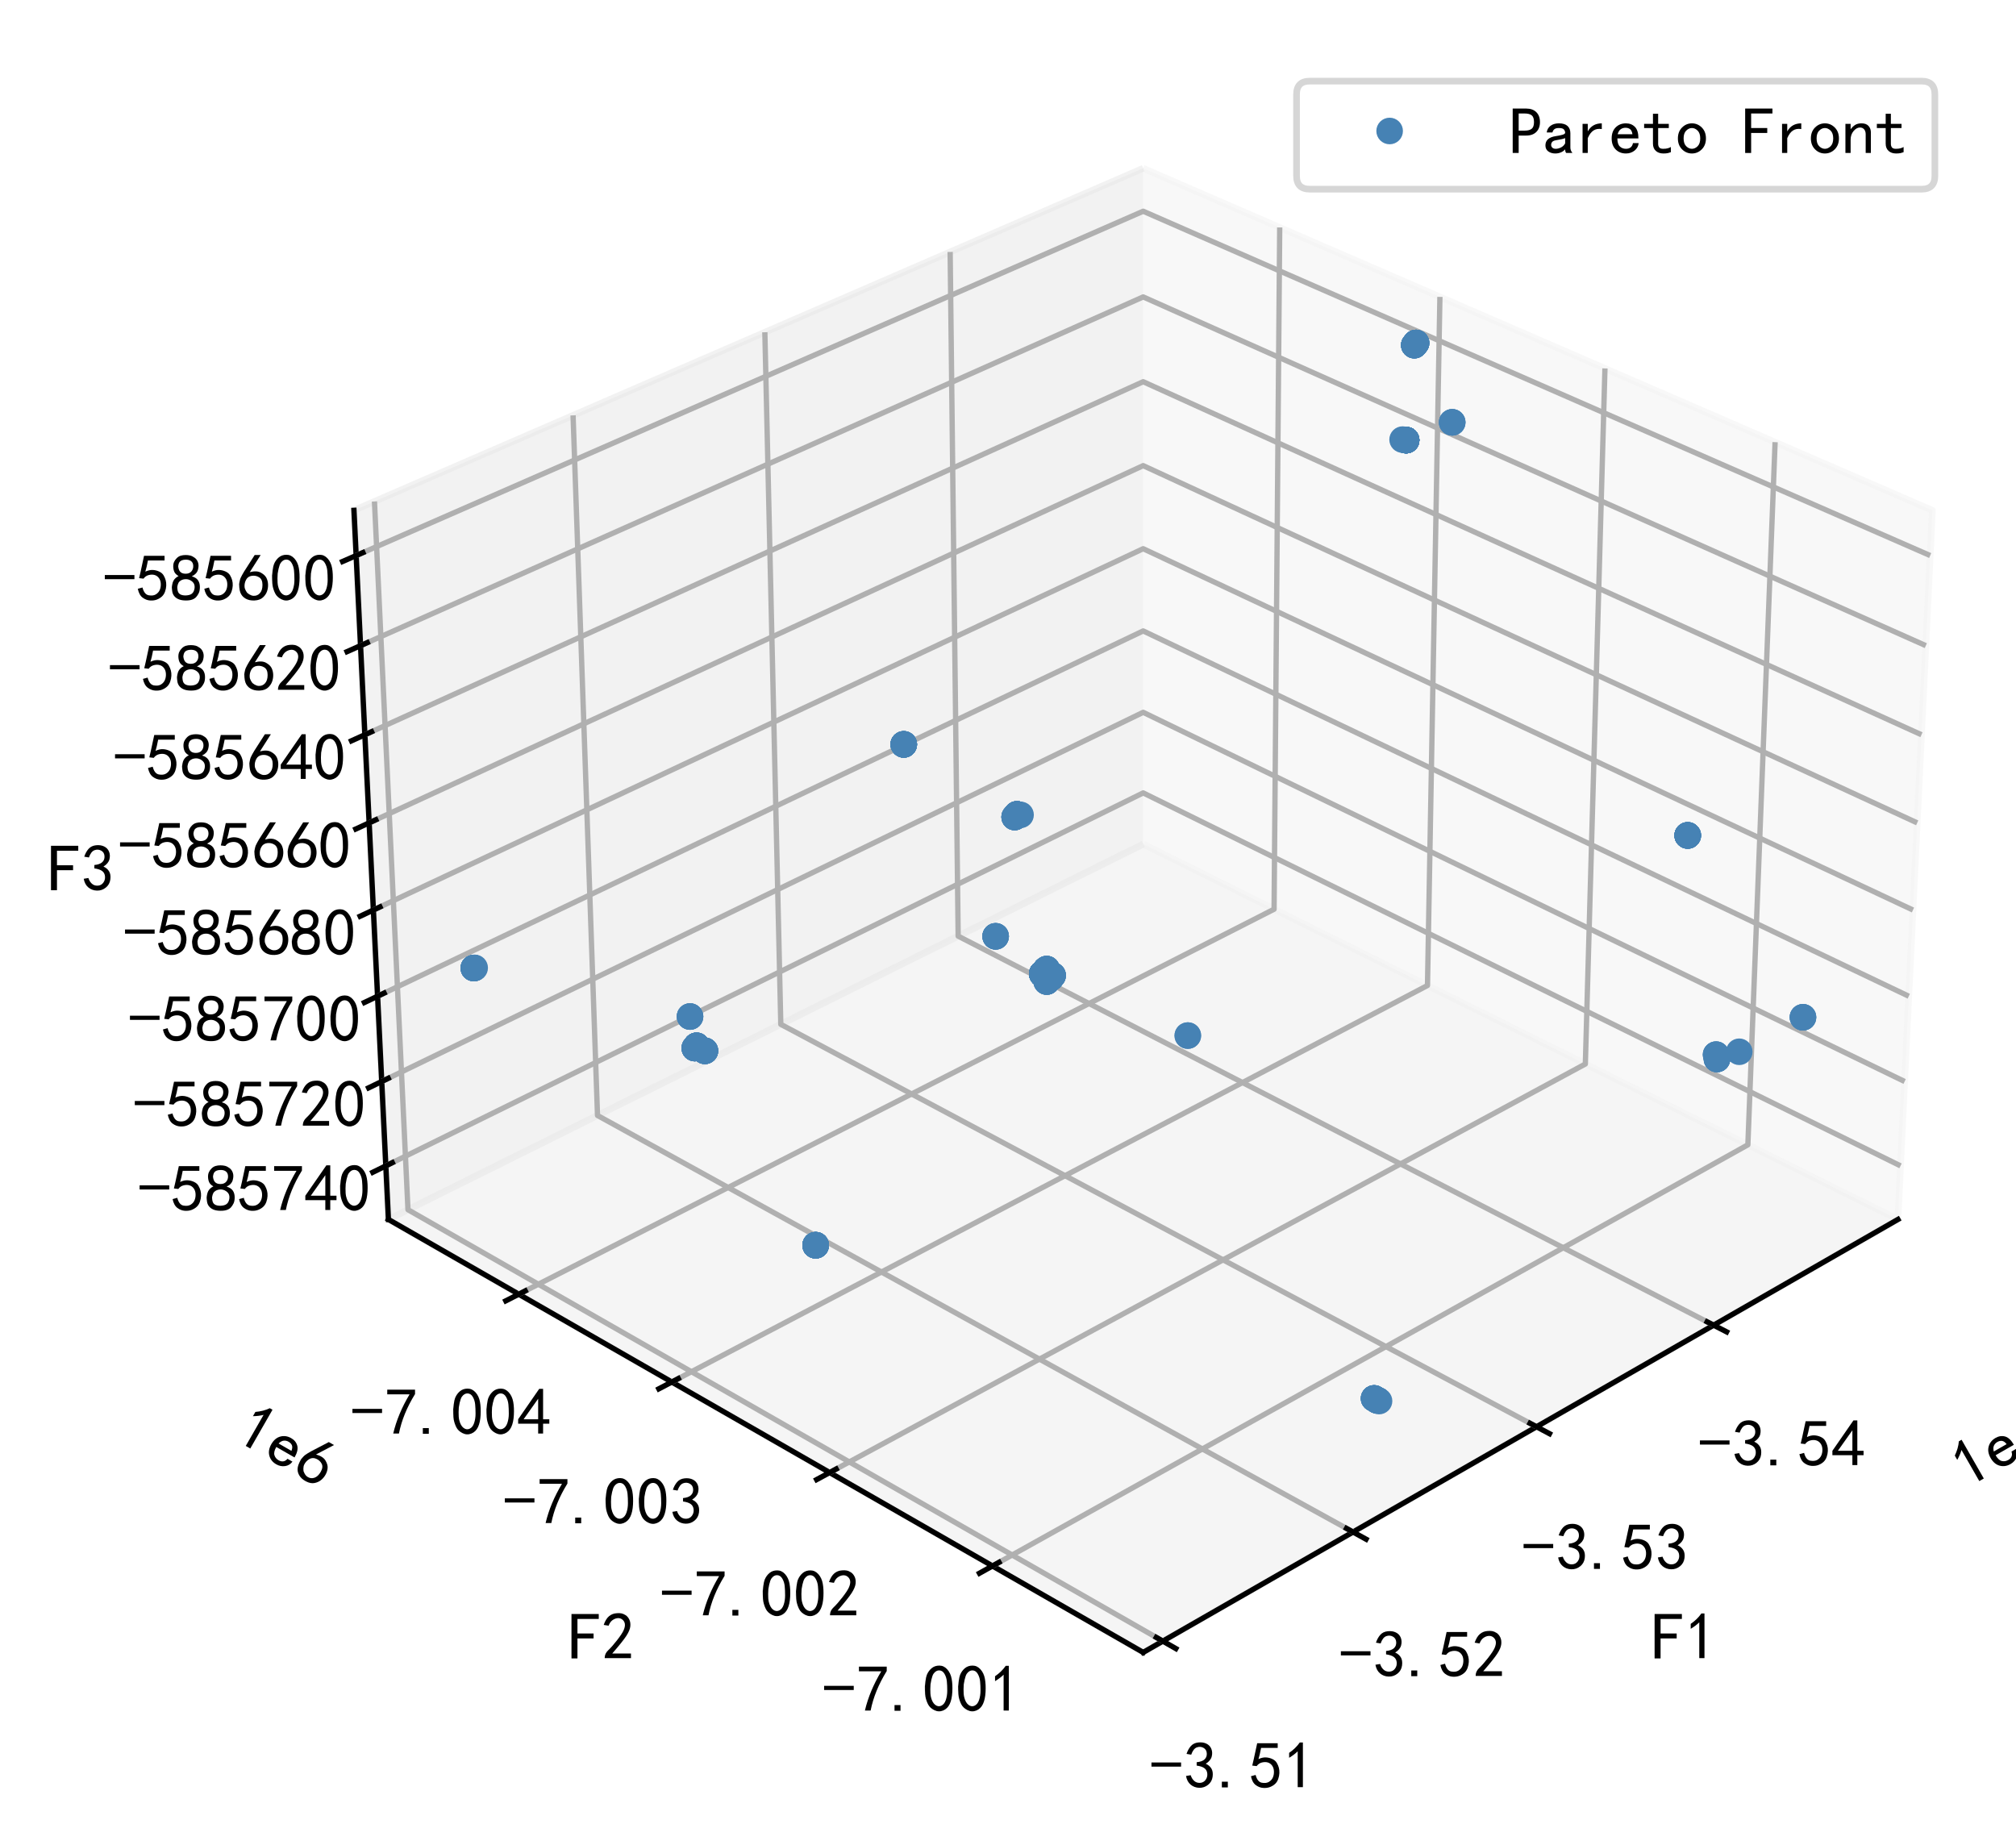 <?xml version="1.0" encoding="utf-8" standalone="no"?>
<!DOCTYPE svg PUBLIC "-//W3C//DTD SVG 1.1//EN"
  "http://www.w3.org/Graphics/SVG/1.1/DTD/svg11.dtd">
<!-- Created with matplotlib (https://matplotlib.org/) -->
<svg height="277.463pt" version="1.1" viewBox="0 0 303.19 277.463" width="303.19pt" xmlns="http://www.w3.org/2000/svg" xmlns:xlink="http://www.w3.org/1999/xlink">
 <defs>
  <style type="text/css">*{stroke-linecap:butt;stroke-linejoin:round;}</style>
 </defs>
 <g id="figure_1">
  <g id="patch_1">
   <path d="M 0 277.463 
L 303.19 277.463 
L 303.19 0 
L 0 0 
z
" style="fill:#ffffff;"/>
  </g>
  <g id="patch_2">
   <path d="M 40.966 262.224 
L 295.99 262.224 
L 295.99 7.2 
L 40.966 7.2 
z
" style="fill:#ffffff;"/>
  </g>
  <g id="pane3d_1">
   <g id="patch_3">
    <path d="M 171.924 126.951 
L 285.433 183.398 
L 290.616 76.753 
L 171.924 25.308 
" style="fill:#f2f2f2;opacity:0.5;stroke:#f2f2f2;stroke-linejoin:miter;"/>
   </g>
  </g>
  <g id="pane3d_2">
   <g id="patch_4">
    <path d="M 171.924 126.951 
L 58.416 183.398 
L 53.233 76.753 
L 171.924 25.308 
" style="fill:#e6e6e6;opacity:0.5;stroke:#e6e6e6;stroke-linejoin:miter;"/>
   </g>
  </g>
  <g id="pane3d_3">
   <g id="patch_5">
    <path d="M 171.924 126.951 
L 58.416 183.398 
L 171.924 248.513 
L 285.433 183.398 
" style="fill:#ececec;opacity:0.5;stroke:#ececec;stroke-linejoin:miter;"/>
   </g>
  </g>
  <g id="axis3d_1">
   <g id="line2d_1">
    <path d="M 285.433 183.398 
L 171.924 248.513 
" style="fill:none;stroke:#000000;stroke-linecap:square;stroke-width:0.8;"/>
   </g>
   <g id="text_1">
    <!-- F1 -->
    <g transform="translate(248.37 249.614)scale(0.1 -0.1)">
     <defs>
      <path d="M 45.703 61.328 
L 13.672 61.328 
L 13.672 39.453 
L 37.891 39.453 
L 37.891 32.031 
L 13.672 32.031 
L 13.672 1.953 
L 4.688 1.953 
L 4.688 68.75 
L 45.703 68.75 
z
" id="SimHei-70"/>
      <path d="M 21.875 56.25 
Q 16.797 51.172 8.984 46.484 
L 8.984 53.906 
Q 18.75 60.547 25 69.531 
L 29.688 69.531 
L 29.688 2.344 
L 21.875 2.344 
z
" id="SimHei-49"/>
     </defs>
     <use xlink:href="#SimHei-70"/>
     <use x="50" xlink:href="#SimHei-49"/>
    </g>
   </g>
   <g id="text_2">
    <!-- 1e6 -->
    <g transform="translate(295.89 224.039)rotate(-29.841)scale(0.1 -0.1)">
     <defs>
      <path d="M 44.531 16.797 
Q 43.75 9.766 38.281 5.469 
Q 32.812 1.172 25.391 1.172 
Q 16.016 1.172 9.953 7.219 
Q 3.906 13.281 3.906 23.828 
Q 3.906 34.375 9.953 40.422 
Q 16.016 46.484 25.391 46.484 
Q 33.594 46.484 38.859 41.203 
Q 44.141 35.938 44.141 23.828 
L 12.5 23.828 
Q 12.5 15.234 16.203 11.719 
Q 19.922 8.203 25.391 8.203 
Q 29.688 8.203 32.422 10.344 
Q 35.156 12.5 35.938 16.797 
z
M 35.156 30.078 
Q 34.375 35.547 31.641 37.688 
Q 28.906 39.844 24.609 39.844 
Q 20.703 39.844 17.578 37.688 
Q 14.453 35.547 12.891 30.078 
z
" id="SimHei-101"/>
      <path d="M 3.516 19.531 
Q 4.297 30.859 6.047 34.766 
Q 7.812 38.672 11.328 44.531 
L 27.344 69.531 
L 36.328 69.531 
L 19.922 43.75 
Q 30.469 46.484 36.719 42.969 
Q 42.969 39.453 45.109 34.953 
Q 47.266 30.469 47.453 25.188 
Q 47.656 19.922 45.891 14.844 
Q 44.141 9.766 39.641 5.656 
Q 35.156 1.562 27.141 1.172 
Q 19.141 0.781 13.469 4.094 
Q 7.812 7.422 5.656 13.469 
Q 3.516 19.531 4.297 30.859 
z
M 12.5 16.016 
Q 19.531 8.594 25.391 8.203 
Q 31.25 7.812 35.156 12.109 
Q 39.062 16.406 39.062 24.609 
Q 39.062 32.812 34.172 35.938 
Q 29.297 39.062 23.234 38.281 
Q 17.188 37.5 14.453 32.422 
Q 11.719 27.344 12.109 21.672 
Q 12.5 16.016 19.531 8.594 
z
" id="SimHei-54"/>
     </defs>
     <use xlink:href="#SimHei-49"/>
     <use x="50" xlink:href="#SimHei-101"/>
     <use x="100" xlink:href="#SimHei-54"/>
    </g>
   </g>
   <g id="Line3DCollection_1">
    <path d="M 257.714 199.299 
L 144.099 140.789 
L 142.895 37.891 
" style="fill:none;stroke:#b0b0b0;stroke-width:0.8;"/>
    <path d="M 231.079 214.578 
L 117.426 154.053 
L 115.027 49.969 
" style="fill:none;stroke:#b0b0b0;stroke-width:0.8;"/>
    <path d="M 203.485 230.408 
L 89.86 167.761 
L 86.185 62.471 
" style="fill:none;stroke:#b0b0b0;stroke-width:0.8;"/>
    <path d="M 174.878 246.818 
L 61.356 181.936 
L 56.316 75.417 
" style="fill:none;stroke:#b0b0b0;stroke-width:0.8;"/>
   </g>
   <g id="xtick_1">
    <g id="line2d_2">
     <path d="M 256.739 198.797 
L 259.666 200.304 
" style="fill:none;stroke:#000000;stroke-linecap:square;stroke-width:0.8;"/>
    </g>
    <g id="text_3">
     <!-- -3.54 -->
     <g transform="translate(255.46 220.577)scale(0.1 -0.1)">
      <defs>
       <path d="M 46.484 33.203 
L 1.953 33.203 
L 1.953 39.453 
L 46.484 39.453 
z
" id="SimHei-45"/>
       <path d="M 3.906 19.141 
L 10.938 20.312 
Q 12.5 15.234 16.016 11.906 
Q 19.531 8.594 24.797 8.781 
Q 30.078 8.984 33.203 13.078 
Q 36.328 17.188 35.938 22.453 
Q 35.547 27.734 31.828 30.656 
Q 28.125 33.594 19.922 34.766 
L 19.922 39.844 
Q 28.125 40.625 31.828 44.141 
Q 35.547 47.656 35.156 53.312 
Q 34.766 58.984 30.078 61.516 
Q 25.391 64.062 20.109 62.109 
Q 14.844 60.156 11.719 51.172 
L 4.688 52.344 
Q 7.031 59.375 11.125 64.062 
Q 15.234 68.75 22.266 69.531 
Q 29.297 70.312 34.562 67.766 
Q 39.844 65.234 41.984 59.953 
Q 44.141 54.688 42.578 48.438 
Q 41.016 42.188 33.594 37.5 
Q 39.062 35.156 41.984 30.469 
Q 44.922 25.781 43.938 18.156 
Q 42.969 10.547 37.109 5.859 
Q 31.25 1.172 23.828 1.359 
Q 16.406 1.562 10.938 6.047 
Q 5.469 10.547 3.906 19.141 
z
" id="SimHei-51"/>
       <path d="M 16.797 1.953 
L 7.812 1.953 
L 7.812 10.547 
L 16.797 10.547 
z
" id="SimHei-46"/>
       <path d="M 8.594 20.703 
Q 11.328 10.156 17.969 8.984 
Q 24.609 7.812 28.703 10.344 
Q 32.812 12.891 34.562 16.984 
Q 36.328 21.094 36.125 26.172 
Q 35.938 31.25 33.391 34.766 
Q 30.859 38.281 26.953 39.453 
Q 23.047 40.625 18.156 39.453 
Q 13.281 38.281 10.156 33.984 
L 3.516 34.766 
Q 4.297 37.109 10.938 68.359 
L 41.797 68.359 
L 41.797 61.328 
L 16.797 61.328 
Q 14.844 50.781 12.891 44.531 
Q 18.75 47.266 23.828 47.062 
Q 28.906 46.875 33.594 44.719 
Q 38.281 42.578 40.422 38.859 
Q 42.578 35.156 43.547 31.438 
Q 44.531 27.734 44.328 23.438 
Q 44.141 19.141 42.578 14.641 
Q 41.016 10.156 37.891 7.219 
Q 34.766 4.297 30.266 2.531 
Q 25.781 0.781 19.922 1.172 
Q 14.062 1.562 8.781 5.469 
Q 3.516 9.375 1.562 18.75 
z
" id="SimHei-53"/>
       <path d="M 31.25 17.188 
L 1.172 17.188 
L 1.172 23.828 
L 32.812 69.531 
L 38.672 69.531 
L 38.672 23.828 
L 48.047 23.828 
L 48.047 17.188 
L 38.672 17.188 
L 38.672 2.344 
L 31.25 2.344 
z
M 31.25 23.828 
L 31.25 54.688 
L 9.375 23.828 
z
" id="SimHei-52"/>
      </defs>
      <use xlink:href="#SimHei-45"/>
      <use x="50" xlink:href="#SimHei-51"/>
      <use x="100" xlink:href="#SimHei-46"/>
      <use x="150" xlink:href="#SimHei-53"/>
      <use x="200" xlink:href="#SimHei-52"/>
     </g>
    </g>
   </g>
   <g id="xtick_2">
    <g id="line2d_3">
     <path d="M 230.103 214.059 
L 233.034 215.62 
" style="fill:none;stroke:#000000;stroke-linecap:square;stroke-width:0.8;"/>
    </g>
    <g id="text_4">
     <!-- -3.53 -->
     <g transform="translate(228.94 236.15)scale(0.1 -0.1)">
      <use xlink:href="#SimHei-45"/>
      <use x="50" xlink:href="#SimHei-51"/>
      <use x="100" xlink:href="#SimHei-46"/>
      <use x="150" xlink:href="#SimHei-53"/>
      <use x="200" xlink:href="#SimHei-51"/>
     </g>
    </g>
   </g>
   <g id="xtick_3">
    <g id="line2d_4">
     <path d="M 202.508 229.869 
L 205.442 231.487 
" style="fill:none;stroke:#000000;stroke-linecap:square;stroke-width:0.8;"/>
    </g>
    <g id="text_5">
     <!-- -3.52 -->
     <g transform="translate(201.463 252.285)scale(0.1 -0.1)">
      <defs>
       <path d="M 4.688 3.906 
Q 5.078 9.766 10.156 14.453 
Q 15.234 19.141 23.047 29.094 
Q 30.859 39.062 33.203 44.531 
Q 35.547 50 34.953 53.906 
Q 34.375 57.812 31.25 60.344 
Q 28.125 62.891 24.016 62.5 
Q 19.922 62.109 16.203 59.375 
Q 12.5 56.641 10.547 51.172 
L 3.125 52.344 
Q 6.25 61.328 11.125 65.422 
Q 16.016 69.531 22.656 69.922 
Q 26.562 70.312 29.688 69.719 
Q 32.812 69.141 36.125 66.984 
Q 39.453 64.844 41.594 60.547 
Q 43.75 56.25 43.156 50.188 
Q 42.578 44.141 37.109 35.734 
Q 31.641 27.344 16.016 9.375 
L 44.141 9.375 
L 44.141 2.344 
L 4.688 2.344 
z
" id="SimHei-50"/>
      </defs>
      <use xlink:href="#SimHei-45"/>
      <use x="50" xlink:href="#SimHei-51"/>
      <use x="100" xlink:href="#SimHei-46"/>
      <use x="150" xlink:href="#SimHei-53"/>
      <use x="200" xlink:href="#SimHei-50"/>
     </g>
    </g>
   </g>
   <g id="xtick_4">
    <g id="line2d_5">
     <path d="M 173.901 246.26 
L 176.836 247.937 
" style="fill:none;stroke:#000000;stroke-linecap:square;stroke-width:0.8;"/>
    </g>
    <g id="text_6">
     <!-- -3.51 -->
     <g transform="translate(172.976 269.013)scale(0.1 -0.1)">
      <use xlink:href="#SimHei-45"/>
      <use x="50" xlink:href="#SimHei-51"/>
      <use x="100" xlink:href="#SimHei-46"/>
      <use x="150" xlink:href="#SimHei-53"/>
      <use x="200" xlink:href="#SimHei-49"/>
     </g>
    </g>
   </g>
  </g>
  <g id="axis3d_2">
   <g id="line2d_6">
    <path d="M 58.416 183.398 
L 171.924 248.513 
" style="fill:none;stroke:#000000;stroke-linecap:square;stroke-width:0.8;"/>
   </g>
   <g id="text_7">
    <!-- F2 -->
    <g transform="translate(85.478 249.614)scale(0.1 -0.1)">
     <use xlink:href="#SimHei-70"/>
     <use x="50" xlink:href="#SimHei-50"/>
    </g>
   </g>
   <g id="text_8">
    <!-- 1e6 -->
    <g transform="translate(34.947 216.575)rotate(-330.159)scale(0.1 -0.1)">
     <use xlink:href="#SimHei-49"/>
     <use x="50" xlink:href="#SimHei-101"/>
     <use x="100" xlink:href="#SimHei-54"/>
    </g>
   </g>
   <g id="Line3DCollection_2">
    <path d="M 192.458 34.208 
L 191.611 136.741 
L 78.019 194.643 
" style="fill:none;stroke:#b0b0b0;stroke-width:0.8;"/>
    <path d="M 216.55 44.651 
L 214.682 148.214 
L 101.038 207.848 
" style="fill:none;stroke:#b0b0b0;stroke-width:0.8;"/>
    <path d="M 241.372 55.41 
L 238.423 160.021 
L 124.775 221.465 
" style="fill:none;stroke:#b0b0b0;stroke-width:0.8;"/>
    <path d="M 266.96 66.5 
L 262.865 172.175 
L 149.264 235.514 
" style="fill:none;stroke:#b0b0b0;stroke-width:0.8;"/>
   </g>
   <g id="xtick_5">
    <g id="line2d_7">
     <path d="M 78.993 194.147 
L 76.068 195.638 
" style="fill:none;stroke:#000000;stroke-linecap:square;stroke-width:0.8;"/>
    </g>
    <g id="text_9">
     <!-- -7.004 -->
     <g transform="translate(52.809 215.833)scale(0.1 -0.1)">
      <defs>
       <path d="M 13.281 2.344 
Q 20.312 32.031 37.891 61.328 
L 4.297 61.328 
L 4.297 68.359 
L 46.094 68.359 
L 46.094 61.719 
Q 27.734 32.031 21.875 2.344 
L 13.281 2.344 
z
" id="SimHei-55"/>
       <path d="M 3.125 29.297 
Q 3.906 50 6.438 56.047 
Q 8.984 62.109 13.672 66.016 
Q 18.359 69.922 25.188 69.922 
Q 32.031 69.922 37.109 64.25 
Q 42.188 58.594 43.75 50 
Q 45.312 41.406 44.719 30.266 
Q 44.141 19.141 40.812 12.109 
Q 37.5 5.078 30.859 2.344 
Q 24.219 -0.391 17.578 2.922 
Q 10.938 6.25 8.203 11.719 
Q 5.469 17.188 4.297 23.234 
Q 3.125 29.297 3.906 50 
z
M 12.891 52.734 
Q 10.547 31.25 12.5 22.844 
Q 14.453 14.453 18.938 10.938 
Q 23.438 7.422 28.125 9.562 
Q 32.812 11.719 34.953 18.156 
Q 37.109 24.609 37.109 32.219 
Q 37.109 39.844 36.516 46.094 
Q 35.938 52.344 33 57.422 
Q 30.078 62.5 25.188 62.688 
Q 20.312 62.891 16.594 57.812 
Q 12.891 52.734 10.547 31.25 
z
" id="SimHei-48"/>
      </defs>
      <use xlink:href="#SimHei-45"/>
      <use x="50" xlink:href="#SimHei-55"/>
      <use x="100" xlink:href="#SimHei-46"/>
      <use x="150" xlink:href="#SimHei-48"/>
      <use x="200" xlink:href="#SimHei-48"/>
      <use x="250" xlink:href="#SimHei-52"/>
     </g>
    </g>
   </g>
   <g id="xtick_6">
    <g id="line2d_8">
     <path d="M 102.013 207.336 
L 99.084 208.873 
" style="fill:none;stroke:#000000;stroke-linecap:square;stroke-width:0.8;"/>
    </g>
    <g id="text_10">
     <!-- -7.003 -->
     <g transform="translate(75.727 229.29)scale(0.1 -0.1)">
      <use xlink:href="#SimHei-45"/>
      <use x="50" xlink:href="#SimHei-55"/>
      <use x="100" xlink:href="#SimHei-46"/>
      <use x="150" xlink:href="#SimHei-48"/>
      <use x="200" xlink:href="#SimHei-48"/>
      <use x="250" xlink:href="#SimHei-51"/>
     </g>
    </g>
   </g>
   <g id="xtick_7">
    <g id="line2d_9">
     <path d="M 125.751 220.937 
L 122.818 222.523 
" style="fill:none;stroke:#000000;stroke-linecap:square;stroke-width:0.8;"/>
    </g>
    <g id="text_11">
     <!-- -7.002 -->
     <g transform="translate(99.362 243.169)scale(0.1 -0.1)">
      <use xlink:href="#SimHei-45"/>
      <use x="50" xlink:href="#SimHei-55"/>
      <use x="100" xlink:href="#SimHei-46"/>
      <use x="150" xlink:href="#SimHei-48"/>
      <use x="200" xlink:href="#SimHei-48"/>
      <use x="250" xlink:href="#SimHei-50"/>
     </g>
    </g>
   </g>
   <g id="xtick_8">
    <g id="line2d_10">
     <path d="M 150.241 234.969 
L 147.306 236.605 
" style="fill:none;stroke:#000000;stroke-linecap:square;stroke-width:0.8;"/>
    </g>
    <g id="text_12">
     <!-- -7.001 -->
     <g transform="translate(123.748 257.489)scale(0.1 -0.1)">
      <use xlink:href="#SimHei-45"/>
      <use x="50" xlink:href="#SimHei-55"/>
      <use x="100" xlink:href="#SimHei-46"/>
      <use x="150" xlink:href="#SimHei-48"/>
      <use x="200" xlink:href="#SimHei-48"/>
      <use x="250" xlink:href="#SimHei-49"/>
     </g>
    </g>
   </g>
  </g>
  <g id="axis3d_3">
   <g id="line2d_11">
    <path d="M 58.416 183.398 
L 53.233 76.753 
" style="fill:none;stroke:#000000;stroke-linecap:square;stroke-width:0.8;"/>
   </g>
   <g id="text_13">
    <!-- F3 -->
    <g transform="translate(7.2 134.078)scale(0.1 -0.1)">
     <use xlink:href="#SimHei-70"/>
     <use x="50" xlink:href="#SimHei-51"/>
    </g>
   </g>
   <g id="Line3DCollection_3">
    <path d="M 58.024 175.339 
L 171.924 119.249 
L 285.824 175.339 
" style="fill:none;stroke:#b0b0b0;stroke-width:0.8;"/>
    <path d="M 57.408 162.652 
L 171.924 107.13 
L 286.441 162.652 
" style="fill:none;stroke:#b0b0b0;stroke-width:0.8;"/>
    <path d="M 56.784 149.828 
L 171.924 94.889 
L 287.064 149.828 
" style="fill:none;stroke:#b0b0b0;stroke-width:0.8;"/>
    <path d="M 56.154 136.863 
L 171.924 82.523 
L 287.694 136.863 
" style="fill:none;stroke:#b0b0b0;stroke-width:0.8;"/>
    <path d="M 55.517 123.755 
L 171.924 70.029 
L 288.331 123.755 
" style="fill:none;stroke:#b0b0b0;stroke-width:0.8;"/>
    <path d="M 54.873 110.502 
L 171.924 57.408 
L 288.975 110.502 
" style="fill:none;stroke:#b0b0b0;stroke-width:0.8;"/>
    <path d="M 54.222 97.102 
L 171.924 44.655 
L 289.627 97.102 
" style="fill:none;stroke:#b0b0b0;stroke-width:0.8;"/>
    <path d="M 53.563 83.551 
L 171.924 31.769 
L 290.285 83.551 
" style="fill:none;stroke:#b0b0b0;stroke-width:0.8;"/>
   </g>
   <g id="xtick_9">
    <g id="line2d_12">
     <path d="M 59 174.858 
L 56.069 176.302 
" style="fill:none;stroke:#000000;stroke-linecap:square;stroke-width:0.8;"/>
    </g>
    <g id="text_14">
     <!-- -585740 -->
     <g transform="translate(20.801 182.214)scale(0.1 -0.1)">
      <defs>
       <path d="M 2.734 16.797 
Q 2.734 26.172 5.078 30.656 
Q 7.422 35.156 12.891 37.891 
Q 8.203 40.625 6.641 43.938 
Q 5.078 47.266 4.875 51.562 
Q 4.688 55.859 6.047 58.984 
Q 7.422 62.109 10.156 64.844 
Q 12.891 67.578 16.203 68.547 
Q 19.531 69.531 23.438 69.531 
Q 27.344 69.531 30.469 68.75 
Q 33.594 67.969 37.109 65.422 
Q 40.625 62.891 42.188 58.203 
Q 43.75 53.516 41.984 47.266 
Q 40.234 41.016 32.812 37.5 
Q 39.453 35.547 42.188 31.438 
Q 44.922 27.344 44.922 21.484 
Q 44.922 15.625 43.156 12.109 
Q 41.406 8.594 39.25 6.25 
Q 37.109 3.906 33.391 2.531 
Q 29.688 1.172 24.016 1.172 
Q 18.359 1.172 14.25 2.531 
Q 10.156 3.906 7.422 6.641 
Q 4.688 9.375 3.703 13.078 
Q 2.734 16.797 2.734 26.172 
z
M 10.938 26.562 
Q 10.547 17.188 12.297 13.672 
Q 14.062 10.156 18.75 9.172 
Q 23.438 8.203 28.516 9.375 
Q 33.594 10.547 35.547 14.844 
Q 37.5 19.141 36.906 23.438 
Q 36.328 27.734 32.031 30.656 
Q 27.734 33.594 22.656 33.203 
Q 17.578 32.812 14.25 29.688 
Q 10.938 26.562 10.547 17.188 
z
M 12.109 56.25 
Q 12.109 48.438 14.844 44.922 
Q 17.578 41.406 23.438 41.406 
Q 29.297 41.406 32.219 44.922 
Q 35.156 48.438 34.953 53.312 
Q 34.766 58.203 31.438 60.547 
Q 28.125 62.891 22.453 62.5 
Q 16.797 62.109 14.453 59.172 
Q 12.109 56.25 12.109 48.438 
z
" id="SimHei-56"/>
      </defs>
      <use xlink:href="#SimHei-45"/>
      <use x="50" xlink:href="#SimHei-53"/>
      <use x="100" xlink:href="#SimHei-56"/>
      <use x="150" xlink:href="#SimHei-53"/>
      <use x="200" xlink:href="#SimHei-55"/>
      <use x="250" xlink:href="#SimHei-52"/>
      <use x="300" xlink:href="#SimHei-48"/>
     </g>
    </g>
   </g>
   <g id="xtick_10">
    <g id="line2d_13">
     <path d="M 58.389 162.176 
L 55.441 163.606 
" style="fill:none;stroke:#000000;stroke-linecap:square;stroke-width:0.8;"/>
    </g>
    <g id="text_15">
     <!-- -585720 -->
     <g transform="translate(20.078 169.527)scale(0.1 -0.1)">
      <use xlink:href="#SimHei-45"/>
      <use x="50" xlink:href="#SimHei-53"/>
      <use x="100" xlink:href="#SimHei-56"/>
      <use x="150" xlink:href="#SimHei-53"/>
      <use x="200" xlink:href="#SimHei-55"/>
      <use x="250" xlink:href="#SimHei-50"/>
      <use x="300" xlink:href="#SimHei-48"/>
     </g>
    </g>
   </g>
   <g id="xtick_11">
    <g id="line2d_14">
     <path d="M 57.772 149.357 
L 54.807 150.771 
" style="fill:none;stroke:#000000;stroke-linecap:square;stroke-width:0.8;"/>
    </g>
    <g id="text_16">
     <!-- -585700 -->
     <g transform="translate(19.347 156.703)scale(0.1 -0.1)">
      <use xlink:href="#SimHei-45"/>
      <use x="50" xlink:href="#SimHei-53"/>
      <use x="100" xlink:href="#SimHei-56"/>
      <use x="150" xlink:href="#SimHei-53"/>
      <use x="200" xlink:href="#SimHei-55"/>
      <use x="250" xlink:href="#SimHei-48"/>
      <use x="300" xlink:href="#SimHei-48"/>
     </g>
    </g>
   </g>
   <g id="xtick_12">
    <g id="line2d_15">
     <path d="M 57.147 136.396 
L 54.165 137.796 
" style="fill:none;stroke:#000000;stroke-linecap:square;stroke-width:0.8;"/>
    </g>
    <g id="text_17">
     <!-- -585680 -->
     <g transform="translate(18.608 143.738)scale(0.1 -0.1)">
      <use xlink:href="#SimHei-45"/>
      <use x="50" xlink:href="#SimHei-53"/>
      <use x="100" xlink:href="#SimHei-56"/>
      <use x="150" xlink:href="#SimHei-53"/>
      <use x="200" xlink:href="#SimHei-54"/>
      <use x="250" xlink:href="#SimHei-56"/>
      <use x="300" xlink:href="#SimHei-48"/>
     </g>
    </g>
   </g>
   <g id="xtick_13">
    <g id="line2d_16">
     <path d="M 56.516 123.294 
L 53.516 124.678 
" style="fill:none;stroke:#000000;stroke-linecap:square;stroke-width:0.8;"/>
    </g>
    <g id="text_18">
     <!-- -585660 -->
     <g transform="translate(17.86 130.63)scale(0.1 -0.1)">
      <use xlink:href="#SimHei-45"/>
      <use x="50" xlink:href="#SimHei-53"/>
      <use x="100" xlink:href="#SimHei-56"/>
      <use x="150" xlink:href="#SimHei-53"/>
      <use x="200" xlink:href="#SimHei-54"/>
      <use x="250" xlink:href="#SimHei-54"/>
      <use x="300" xlink:href="#SimHei-48"/>
     </g>
    </g>
   </g>
   <g id="xtick_14">
    <g id="line2d_17">
     <path d="M 55.878 110.046 
L 52.86 111.415 
" style="fill:none;stroke:#000000;stroke-linecap:square;stroke-width:0.8;"/>
    </g>
    <g id="text_19">
     <!-- -585640 -->
     <g transform="translate(17.105 117.377)scale(0.1 -0.1)">
      <use xlink:href="#SimHei-45"/>
      <use x="50" xlink:href="#SimHei-53"/>
      <use x="100" xlink:href="#SimHei-56"/>
      <use x="150" xlink:href="#SimHei-53"/>
      <use x="200" xlink:href="#SimHei-54"/>
      <use x="250" xlink:href="#SimHei-52"/>
      <use x="300" xlink:href="#SimHei-48"/>
     </g>
    </g>
   </g>
   <g id="xtick_15">
    <g id="line2d_18">
     <path d="M 55.233 96.651 
L 52.197 98.004 
" style="fill:none;stroke:#000000;stroke-linecap:square;stroke-width:0.8;"/>
    </g>
    <g id="text_20">
     <!-- -585620 -->
     <g transform="translate(16.341 103.977)scale(0.1 -0.1)">
      <use xlink:href="#SimHei-45"/>
      <use x="50" xlink:href="#SimHei-53"/>
      <use x="100" xlink:href="#SimHei-56"/>
      <use x="150" xlink:href="#SimHei-53"/>
      <use x="200" xlink:href="#SimHei-54"/>
      <use x="250" xlink:href="#SimHei-50"/>
      <use x="300" xlink:href="#SimHei-48"/>
     </g>
    </g>
   </g>
   <g id="xtick_16">
    <g id="line2d_19">
     <path d="M 54.58 83.107 
L 51.526 84.443 
" style="fill:none;stroke:#000000;stroke-linecap:square;stroke-width:0.8;"/>
    </g>
    <g id="text_21">
     <!-- -585600 -->
     <g transform="translate(15.568 90.426)scale(0.1 -0.1)">
      <use xlink:href="#SimHei-45"/>
      <use x="50" xlink:href="#SimHei-53"/>
      <use x="100" xlink:href="#SimHei-56"/>
      <use x="150" xlink:href="#SimHei-53"/>
      <use x="200" xlink:href="#SimHei-54"/>
      <use x="250" xlink:href="#SimHei-48"/>
      <use x="300" xlink:href="#SimHei-48"/>
     </g>
    </g>
   </g>
  </g>
  <g id="axes_1">
   <g id="line2d_20">
    <defs>
     <path d="M 0 1.5 
C 0.398 1.5 0.779 1.342 1.061 1.061 
C 1.342 0.779 1.5 0.398 1.5 0 
C 1.5 -0.398 1.342 -0.779 1.061 -1.061 
C 0.779 -1.342 0.398 -1.5 0 -1.5 
C -0.398 -1.5 -0.779 -1.342 -1.061 -1.061 
C -1.342 -0.779 -1.5 -0.398 -1.5 0 
C -1.5 0.398 -1.342 0.779 -1.061 1.061 
C -0.779 1.342 -0.398 1.5 0 1.5 
z
" id="m7436c5d62f" style="stroke:#4682b4;"/>
    </defs>
    <g clip-path="url(#pa9c1e862aa)">
     <use style="fill:#4682b4;stroke:#4682b4;" x="156.747" xlink:href="#m7436c5d62f" y="146.457"/>
     <use style="fill:#4682b4;stroke:#4682b4;" x="156.747" xlink:href="#m7436c5d62f" y="146.457"/>
     <use style="fill:#4682b4;stroke:#4682b4;" x="104.489" xlink:href="#m7436c5d62f" y="157.626"/>
     <use style="fill:#4682b4;stroke:#4682b4;" x="157.271" xlink:href="#m7436c5d62f" y="145.902"/>
     <use style="fill:#4682b4;stroke:#4682b4;" x="258.089" xlink:href="#m7436c5d62f" y="158.617"/>
     <use style="fill:#4682b4;stroke:#4682b4;" x="157.995" xlink:href="#m7436c5d62f" y="147.034"/>
     <use style="fill:#4682b4;stroke:#4682b4;" x="156.747" xlink:href="#m7436c5d62f" y="146.457"/>
     <use style="fill:#4682b4;stroke:#4682b4;" x="149.735" xlink:href="#m7436c5d62f" y="140.818"/>
     <use style="fill:#4682b4;stroke:#4682b4;" x="122.67" xlink:href="#m7436c5d62f" y="187.275"/>
     <use style="fill:#4682b4;stroke:#4682b4;" x="211.467" xlink:href="#m7436c5d62f" y="66.188"/>
     <use style="fill:#4682b4;stroke:#4682b4;" x="207.145" xlink:href="#m7436c5d62f" y="210.599"/>
     <use style="fill:#4682b4;stroke:#4682b4;" x="152.598" xlink:href="#m7436c5d62f" y="122.874"/>
     <use style="fill:#4682b4;stroke:#4682b4;" x="152.946" xlink:href="#m7436c5d62f" y="122.481"/>
     <use style="fill:#4682b4;stroke:#4682b4;" x="135.917" xlink:href="#m7436c5d62f" y="111.952"/>
     <use style="fill:#4682b4;stroke:#4682b4;" x="157.995" xlink:href="#m7436c5d62f" y="147.034"/>
     <use style="fill:#4682b4;stroke:#4682b4;" x="158.002" xlink:href="#m7436c5d62f" y="147.075"/>
     <use style="fill:#4682b4;stroke:#4682b4;" x="211.467" xlink:href="#m7436c5d62f" y="66.188"/>
     <use style="fill:#4682b4;stroke:#4682b4;" x="149.735" xlink:href="#m7436c5d62f" y="140.818"/>
     <use style="fill:#4682b4;stroke:#4682b4;" x="157.271" xlink:href="#m7436c5d62f" y="145.902"/>
     <use style="fill:#4682b4;stroke:#4682b4;" x="211.467" xlink:href="#m7436c5d62f" y="66.188"/>
     <use style="fill:#4682b4;stroke:#4682b4;" x="157.271" xlink:href="#m7436c5d62f" y="145.902"/>
     <use style="fill:#4682b4;stroke:#4682b4;" x="152.598" xlink:href="#m7436c5d62f" y="122.874"/>
     <use style="fill:#4682b4;stroke:#4682b4;" x="104.489" xlink:href="#m7436c5d62f" y="157.626"/>
     <use style="fill:#4682b4;stroke:#4682b4;" x="253.82" xlink:href="#m7436c5d62f" y="125.642"/>
     <use style="fill:#4682b4;stroke:#4682b4;" x="207.145" xlink:href="#m7436c5d62f" y="210.599"/>
     <use style="fill:#4682b4;stroke:#4682b4;" x="158.002" xlink:href="#m7436c5d62f" y="147.075"/>
     <use style="fill:#4682b4;stroke:#4682b4;" x="253.82" xlink:href="#m7436c5d62f" y="125.642"/>
     <use style="fill:#4682b4;stroke:#4682b4;" x="207.145" xlink:href="#m7436c5d62f" y="210.599"/>
     <use style="fill:#4682b4;stroke:#4682b4;" x="157.995" xlink:href="#m7436c5d62f" y="147.034"/>
     <use style="fill:#4682b4;stroke:#4682b4;" x="207.145" xlink:href="#m7436c5d62f" y="210.599"/>
     <use style="fill:#4682b4;stroke:#4682b4;" x="157.995" xlink:href="#m7436c5d62f" y="147.034"/>
     <use style="fill:#4682b4;stroke:#4682b4;" x="157.995" xlink:href="#m7436c5d62f" y="147.034"/>
     <use style="fill:#4682b4;stroke:#4682b4;" x="218.398" xlink:href="#m7436c5d62f" y="63.516"/>
     <use style="fill:#4682b4;stroke:#4682b4;" x="104.759" xlink:href="#m7436c5d62f" y="157.29"/>
     <use style="fill:#4682b4;stroke:#4682b4;" x="135.917" xlink:href="#m7436c5d62f" y="111.952"/>
     <use style="fill:#4682b4;stroke:#4682b4;" x="122.67" xlink:href="#m7436c5d62f" y="187.275"/>
     <use style="fill:#4682b4;stroke:#4682b4;" x="157.271" xlink:href="#m7436c5d62f" y="145.902"/>
     <use style="fill:#4682b4;stroke:#4682b4;" x="122.67" xlink:href="#m7436c5d62f" y="187.275"/>
     <use style="fill:#4682b4;stroke:#4682b4;" x="211.467" xlink:href="#m7436c5d62f" y="66.188"/>
     <use style="fill:#4682b4;stroke:#4682b4;" x="122.67" xlink:href="#m7436c5d62f" y="187.275"/>
     <use style="fill:#4682b4;stroke:#4682b4;" x="156.747" xlink:href="#m7436c5d62f" y="146.457"/>
     <use style="fill:#4682b4;stroke:#4682b4;" x="212.957" xlink:href="#m7436c5d62f" y="51.585"/>
     <use style="fill:#4682b4;stroke:#4682b4;" x="158.002" xlink:href="#m7436c5d62f" y="147.075"/>
     <use style="fill:#4682b4;stroke:#4682b4;" x="158.002" xlink:href="#m7436c5d62f" y="147.075"/>
     <use style="fill:#4682b4;stroke:#4682b4;" x="156.747" xlink:href="#m7436c5d62f" y="146.457"/>
     <use style="fill:#4682b4;stroke:#4682b4;" x="157.271" xlink:href="#m7436c5d62f" y="145.902"/>
     <use style="fill:#4682b4;stroke:#4682b4;" x="152.598" xlink:href="#m7436c5d62f" y="122.874"/>
     <use style="fill:#4682b4;stroke:#4682b4;" x="153.482" xlink:href="#m7436c5d62f" y="122.553"/>
     <use style="fill:#4682b4;stroke:#4682b4;" x="135.917" xlink:href="#m7436c5d62f" y="111.952"/>
     <use style="fill:#4682b4;stroke:#4682b4;" x="211.467" xlink:href="#m7436c5d62f" y="66.188"/>
     <use style="fill:#4682b4;stroke:#4682b4;" x="157.995" xlink:href="#m7436c5d62f" y="147.034"/>
     <use style="fill:#4682b4;stroke:#4682b4;" x="135.917" xlink:href="#m7436c5d62f" y="111.952"/>
     <use style="fill:#4682b4;stroke:#4682b4;" x="156.747" xlink:href="#m7436c5d62f" y="146.457"/>
     <use style="fill:#4682b4;stroke:#4682b4;" x="103.775" xlink:href="#m7436c5d62f" y="152.882"/>
     <use style="fill:#4682b4;stroke:#4682b4;" x="104.759" xlink:href="#m7436c5d62f" y="157.29"/>
     <use style="fill:#4682b4;stroke:#4682b4;" x="157.995" xlink:href="#m7436c5d62f" y="147.034"/>
     <use style="fill:#4682b4;stroke:#4682b4;" x="122.67" xlink:href="#m7436c5d62f" y="187.275"/>
     <use style="fill:#4682b4;stroke:#4682b4;" x="135.917" xlink:href="#m7436c5d62f" y="111.952"/>
     <use style="fill:#4682b4;stroke:#4682b4;" x="211.467" xlink:href="#m7436c5d62f" y="66.188"/>
     <use style="fill:#4682b4;stroke:#4682b4;" x="156.747" xlink:href="#m7436c5d62f" y="146.457"/>
     <use style="fill:#4682b4;stroke:#4682b4;" x="106.012" xlink:href="#m7436c5d62f" y="158.038"/>
     <use style="fill:#4682b4;stroke:#4682b4;" x="218.398" xlink:href="#m7436c5d62f" y="63.516"/>
     <use style="fill:#4682b4;stroke:#4682b4;" x="106.012" xlink:href="#m7436c5d62f" y="158.038"/>
     <use style="fill:#4682b4;stroke:#4682b4;" x="253.82" xlink:href="#m7436c5d62f" y="125.642"/>
     <use style="fill:#4682b4;stroke:#4682b4;" x="157.995" xlink:href="#m7436c5d62f" y="147.034"/>
     <use style="fill:#4682b4;stroke:#4682b4;" x="157.271" xlink:href="#m7436c5d62f" y="145.902"/>
     <use style="fill:#4682b4;stroke:#4682b4;" x="212.957" xlink:href="#m7436c5d62f" y="51.585"/>
     <use style="fill:#4682b4;stroke:#4682b4;" x="156.747" xlink:href="#m7436c5d62f" y="146.457"/>
     <use style="fill:#4682b4;stroke:#4682b4;" x="158.002" xlink:href="#m7436c5d62f" y="147.075"/>
     <use style="fill:#4682b4;stroke:#4682b4;" x="206.658" xlink:href="#m7436c5d62f" y="210.316"/>
     <use style="fill:#4682b4;stroke:#4682b4;" x="104.759" xlink:href="#m7436c5d62f" y="157.29"/>
     <use style="fill:#4682b4;stroke:#4682b4;" x="152.946" xlink:href="#m7436c5d62f" y="122.481"/>
     <use style="fill:#4682b4;stroke:#4682b4;" x="157.421" xlink:href="#m7436c5d62f" y="147.619"/>
     <use style="fill:#4682b4;stroke:#4682b4;" x="253.82" xlink:href="#m7436c5d62f" y="125.642"/>
     <use style="fill:#4682b4;stroke:#4682b4;" x="206.658" xlink:href="#m7436c5d62f" y="210.316"/>
     <use style="fill:#4682b4;stroke:#4682b4;" x="71.259" xlink:href="#m7436c5d62f" y="145.588"/>
     <use style="fill:#4682b4;stroke:#4682b4;" x="157.271" xlink:href="#m7436c5d62f" y="145.902"/>
     <use style="fill:#4682b4;stroke:#4682b4;" x="212.705" xlink:href="#m7436c5d62f" y="51.901"/>
     <use style="fill:#4682b4;stroke:#4682b4;" x="157.421" xlink:href="#m7436c5d62f" y="147.619"/>
     <use style="fill:#4682b4;stroke:#4682b4;" x="212.957" xlink:href="#m7436c5d62f" y="51.585"/>
     <use style="fill:#4682b4;stroke:#4682b4;" x="104.489" xlink:href="#m7436c5d62f" y="157.626"/>
     <use style="fill:#4682b4;stroke:#4682b4;" x="157.995" xlink:href="#m7436c5d62f" y="147.034"/>
     <use style="fill:#4682b4;stroke:#4682b4;" x="211.467" xlink:href="#m7436c5d62f" y="66.188"/>
     <use style="fill:#4682b4;stroke:#4682b4;" x="212.705" xlink:href="#m7436c5d62f" y="51.901"/>
     <use style="fill:#4682b4;stroke:#4682b4;" x="212.705" xlink:href="#m7436c5d62f" y="51.901"/>
     <use style="fill:#4682b4;stroke:#4682b4;" x="212.957" xlink:href="#m7436c5d62f" y="51.585"/>
     <use style="fill:#4682b4;stroke:#4682b4;" x="149.735" xlink:href="#m7436c5d62f" y="140.818"/>
     <use style="fill:#4682b4;stroke:#4682b4;" x="156.747" xlink:href="#m7436c5d62f" y="146.457"/>
     <use style="fill:#4682b4;stroke:#4682b4;" x="104.759" xlink:href="#m7436c5d62f" y="157.29"/>
     <use style="fill:#4682b4;stroke:#4682b4;" x="158.002" xlink:href="#m7436c5d62f" y="147.075"/>
     <use style="fill:#4682b4;stroke:#4682b4;" x="206.658" xlink:href="#m7436c5d62f" y="210.316"/>
     <use style="fill:#4682b4;stroke:#4682b4;" x="178.638" xlink:href="#m7436c5d62f" y="155.746"/>
     <use style="fill:#4682b4;stroke:#4682b4;" x="156.747" xlink:href="#m7436c5d62f" y="146.457"/>
     <use style="fill:#4682b4;stroke:#4682b4;" x="157.995" xlink:href="#m7436c5d62f" y="147.034"/>
     <use style="fill:#4682b4;stroke:#4682b4;" x="158.31" xlink:href="#m7436c5d62f" y="146.703"/>
     <use style="fill:#4682b4;stroke:#4682b4;" x="206.658" xlink:href="#m7436c5d62f" y="210.316"/>
     <use style="fill:#4682b4;stroke:#4682b4;" x="122.67" xlink:href="#m7436c5d62f" y="187.275"/>
     <use style="fill:#4682b4;stroke:#4682b4;" x="157.271" xlink:href="#m7436c5d62f" y="145.902"/>
     <use style="fill:#4682b4;stroke:#4682b4;" x="207.145" xlink:href="#m7436c5d62f" y="210.599"/>
     <use style="fill:#4682b4;stroke:#4682b4;" x="211.467" xlink:href="#m7436c5d62f" y="66.188"/>
     <use style="fill:#4682b4;stroke:#4682b4;" x="258.089" xlink:href="#m7436c5d62f" y="158.617"/>
     <use style="fill:#4682b4;stroke:#4682b4;" x="211.467" xlink:href="#m7436c5d62f" y="66.188"/>
     <use style="fill:#4682b4;stroke:#4682b4;" x="253.82" xlink:href="#m7436c5d62f" y="125.642"/>
     <use style="fill:#4682b4;stroke:#4682b4;" x="104.489" xlink:href="#m7436c5d62f" y="157.626"/>
     <use style="fill:#4682b4;stroke:#4682b4;" x="212.957" xlink:href="#m7436c5d62f" y="51.585"/>
     <use style="fill:#4682b4;stroke:#4682b4;" x="156.747" xlink:href="#m7436c5d62f" y="146.457"/>
     <use style="fill:#4682b4;stroke:#4682b4;" x="104.759" xlink:href="#m7436c5d62f" y="157.29"/>
     <use style="fill:#4682b4;stroke:#4682b4;" x="271.151" xlink:href="#m7436c5d62f" y="152.994"/>
     <use style="fill:#4682b4;stroke:#4682b4;" x="206.658" xlink:href="#m7436c5d62f" y="210.316"/>
     <use style="fill:#4682b4;stroke:#4682b4;" x="157.421" xlink:href="#m7436c5d62f" y="147.619"/>
     <use style="fill:#4682b4;stroke:#4682b4;" x="103.775" xlink:href="#m7436c5d62f" y="152.882"/>
     <use style="fill:#4682b4;stroke:#4682b4;" x="218.398" xlink:href="#m7436c5d62f" y="63.516"/>
     <use style="fill:#4682b4;stroke:#4682b4;" x="152.946" xlink:href="#m7436c5d62f" y="122.481"/>
     <use style="fill:#4682b4;stroke:#4682b4;" x="212.705" xlink:href="#m7436c5d62f" y="51.901"/>
     <use style="fill:#4682b4;stroke:#4682b4;" x="152.946" xlink:href="#m7436c5d62f" y="122.481"/>
     <use style="fill:#4682b4;stroke:#4682b4;" x="207.145" xlink:href="#m7436c5d62f" y="210.599"/>
     <use style="fill:#4682b4;stroke:#4682b4;" x="253.82" xlink:href="#m7436c5d62f" y="125.642"/>
     <use style="fill:#4682b4;stroke:#4682b4;" x="122.67" xlink:href="#m7436c5d62f" y="187.275"/>
     <use style="fill:#4682b4;stroke:#4682b4;" x="158.31" xlink:href="#m7436c5d62f" y="146.703"/>
     <use style="fill:#4682b4;stroke:#4682b4;" x="158.31" xlink:href="#m7436c5d62f" y="146.703"/>
     <use style="fill:#4682b4;stroke:#4682b4;" x="157.271" xlink:href="#m7436c5d62f" y="145.902"/>
     <use style="fill:#4682b4;stroke:#4682b4;" x="157.412" xlink:href="#m7436c5d62f" y="145.745"/>
     <use style="fill:#4682b4;stroke:#4682b4;" x="271.151" xlink:href="#m7436c5d62f" y="152.994"/>
     <use style="fill:#4682b4;stroke:#4682b4;" x="106.012" xlink:href="#m7436c5d62f" y="158.038"/>
     <use style="fill:#4682b4;stroke:#4682b4;" x="71.387" xlink:href="#m7436c5d62f" y="145.561"/>
     <use style="fill:#4682b4;stroke:#4682b4;" x="135.917" xlink:href="#m7436c5d62f" y="111.952"/>
     <use style="fill:#4682b4;stroke:#4682b4;" x="253.82" xlink:href="#m7436c5d62f" y="125.642"/>
     <use style="fill:#4682b4;stroke:#4682b4;" x="271.151" xlink:href="#m7436c5d62f" y="152.994"/>
     <use style="fill:#4682b4;stroke:#4682b4;" x="212.957" xlink:href="#m7436c5d62f" y="51.585"/>
     <use style="fill:#4682b4;stroke:#4682b4;" x="211.467" xlink:href="#m7436c5d62f" y="66.188"/>
     <use style="fill:#4682b4;stroke:#4682b4;" x="104.759" xlink:href="#m7436c5d62f" y="157.29"/>
     <use style="fill:#4682b4;stroke:#4682b4;" x="211.467" xlink:href="#m7436c5d62f" y="66.188"/>
     <use style="fill:#4682b4;stroke:#4682b4;" x="152.598" xlink:href="#m7436c5d62f" y="122.874"/>
     <use style="fill:#4682b4;stroke:#4682b4;" x="106.012" xlink:href="#m7436c5d62f" y="158.038"/>
     <use style="fill:#4682b4;stroke:#4682b4;" x="207.145" xlink:href="#m7436c5d62f" y="210.599"/>
     <use style="fill:#4682b4;stroke:#4682b4;" x="157.421" xlink:href="#m7436c5d62f" y="147.619"/>
     <use style="fill:#4682b4;stroke:#4682b4;" x="207.145" xlink:href="#m7436c5d62f" y="210.599"/>
     <use style="fill:#4682b4;stroke:#4682b4;" x="212.705" xlink:href="#m7436c5d62f" y="51.901"/>
     <use style="fill:#4682b4;stroke:#4682b4;" x="207.145" xlink:href="#m7436c5d62f" y="210.599"/>
     <use style="fill:#4682b4;stroke:#4682b4;" x="211.467" xlink:href="#m7436c5d62f" y="66.188"/>
     <use style="fill:#4682b4;stroke:#4682b4;" x="122.67" xlink:href="#m7436c5d62f" y="187.275"/>
     <use style="fill:#4682b4;stroke:#4682b4;" x="206.658" xlink:href="#m7436c5d62f" y="210.316"/>
     <use style="fill:#4682b4;stroke:#4682b4;" x="157.271" xlink:href="#m7436c5d62f" y="145.902"/>
     <use style="fill:#4682b4;stroke:#4682b4;" x="258.216" xlink:href="#m7436c5d62f" y="159.266"/>
     <use style="fill:#4682b4;stroke:#4682b4;" x="258.216" xlink:href="#m7436c5d62f" y="159.266"/>
     <use style="fill:#4682b4;stroke:#4682b4;" x="106.012" xlink:href="#m7436c5d62f" y="158.038"/>
     <use style="fill:#4682b4;stroke:#4682b4;" x="149.735" xlink:href="#m7436c5d62f" y="140.818"/>
     <use style="fill:#4682b4;stroke:#4682b4;" x="104.759" xlink:href="#m7436c5d62f" y="157.29"/>
     <use style="fill:#4682b4;stroke:#4682b4;" x="157.271" xlink:href="#m7436c5d62f" y="145.902"/>
     <use style="fill:#4682b4;stroke:#4682b4;" x="157.412" xlink:href="#m7436c5d62f" y="145.745"/>
     <use style="fill:#4682b4;stroke:#4682b4;" x="156.747" xlink:href="#m7436c5d62f" y="146.457"/>
     <use style="fill:#4682b4;stroke:#4682b4;" x="261.568" xlink:href="#m7436c5d62f" y="158.18"/>
     <use style="fill:#4682b4;stroke:#4682b4;" x="152.946" xlink:href="#m7436c5d62f" y="122.481"/>
     <use style="fill:#4682b4;stroke:#4682b4;" x="71.259" xlink:href="#m7436c5d62f" y="145.588"/>
     <use style="fill:#4682b4;stroke:#4682b4;" x="211.467" xlink:href="#m7436c5d62f" y="66.188"/>
     <use style="fill:#4682b4;stroke:#4682b4;" x="258.089" xlink:href="#m7436c5d62f" y="158.617"/>
     <use style="fill:#4682b4;stroke:#4682b4;" x="157.995" xlink:href="#m7436c5d62f" y="147.034"/>
     <use style="fill:#4682b4;stroke:#4682b4;" x="157.271" xlink:href="#m7436c5d62f" y="145.902"/>
     <use style="fill:#4682b4;stroke:#4682b4;" x="158.31" xlink:href="#m7436c5d62f" y="146.703"/>
     <use style="fill:#4682b4;stroke:#4682b4;" x="152.946" xlink:href="#m7436c5d62f" y="122.481"/>
     <use style="fill:#4682b4;stroke:#4682b4;" x="207.145" xlink:href="#m7436c5d62f" y="210.599"/>
     <use style="fill:#4682b4;stroke:#4682b4;" x="104.759" xlink:href="#m7436c5d62f" y="157.29"/>
     <use style="fill:#4682b4;stroke:#4682b4;" x="210.94" xlink:href="#m7436c5d62f" y="66.114"/>
     <use style="fill:#4682b4;stroke:#4682b4;" x="157.271" xlink:href="#m7436c5d62f" y="145.902"/>
     <use style="fill:#4682b4;stroke:#4682b4;" x="212.957" xlink:href="#m7436c5d62f" y="51.585"/>
     <use style="fill:#4682b4;stroke:#4682b4;" x="207.145" xlink:href="#m7436c5d62f" y="210.599"/>
     <use style="fill:#4682b4;stroke:#4682b4;" x="71.259" xlink:href="#m7436c5d62f" y="145.588"/>
     <use style="fill:#4682b4;stroke:#4682b4;" x="152.598" xlink:href="#m7436c5d62f" y="122.874"/>
     <use style="fill:#4682b4;stroke:#4682b4;" x="157.271" xlink:href="#m7436c5d62f" y="145.902"/>
     <use style="fill:#4682b4;stroke:#4682b4;" x="152.946" xlink:href="#m7436c5d62f" y="122.481"/>
     <use style="fill:#4682b4;stroke:#4682b4;" x="212.705" xlink:href="#m7436c5d62f" y="51.901"/>
     <use style="fill:#4682b4;stroke:#4682b4;" x="152.946" xlink:href="#m7436c5d62f" y="122.481"/>
     <use style="fill:#4682b4;stroke:#4682b4;" x="211.467" xlink:href="#m7436c5d62f" y="66.188"/>
     <use style="fill:#4682b4;stroke:#4682b4;" x="157.412" xlink:href="#m7436c5d62f" y="145.745"/>
     <use style="fill:#4682b4;stroke:#4682b4;" x="157.995" xlink:href="#m7436c5d62f" y="147.034"/>
     <use style="fill:#4682b4;stroke:#4682b4;" x="258.216" xlink:href="#m7436c5d62f" y="159.266"/>
     <use style="fill:#4682b4;stroke:#4682b4;" x="211.467" xlink:href="#m7436c5d62f" y="66.188"/>
     <use style="fill:#4682b4;stroke:#4682b4;" x="104.489" xlink:href="#m7436c5d62f" y="157.626"/>
     <use style="fill:#4682b4;stroke:#4682b4;" x="211.467" xlink:href="#m7436c5d62f" y="66.188"/>
     <use style="fill:#4682b4;stroke:#4682b4;" x="122.67" xlink:href="#m7436c5d62f" y="187.275"/>
     <use style="fill:#4682b4;stroke:#4682b4;" x="207.396" xlink:href="#m7436c5d62f" y="210.714"/>
     <use style="fill:#4682b4;stroke:#4682b4;" x="122.67" xlink:href="#m7436c5d62f" y="187.275"/>
     <use style="fill:#4682b4;stroke:#4682b4;" x="157.995" xlink:href="#m7436c5d62f" y="147.034"/>
     <use style="fill:#4682b4;stroke:#4682b4;" x="135.917" xlink:href="#m7436c5d62f" y="111.952"/>
     <use style="fill:#4682b4;stroke:#4682b4;" x="157.412" xlink:href="#m7436c5d62f" y="145.745"/>
     <use style="fill:#4682b4;stroke:#4682b4;" x="258.216" xlink:href="#m7436c5d62f" y="159.266"/>
     <use style="fill:#4682b4;stroke:#4682b4;" x="156.747" xlink:href="#m7436c5d62f" y="146.457"/>
     <use style="fill:#4682b4;stroke:#4682b4;" x="212.705" xlink:href="#m7436c5d62f" y="51.901"/>
     <use style="fill:#4682b4;stroke:#4682b4;" x="103.775" xlink:href="#m7436c5d62f" y="152.882"/>
     <use style="fill:#4682b4;stroke:#4682b4;" x="211.467" xlink:href="#m7436c5d62f" y="66.188"/>
     <use style="fill:#4682b4;stroke:#4682b4;" x="157.995" xlink:href="#m7436c5d62f" y="147.034"/>
     <use style="fill:#4682b4;stroke:#4682b4;" x="135.917" xlink:href="#m7436c5d62f" y="111.952"/>
     <use style="fill:#4682b4;stroke:#4682b4;" x="71.259" xlink:href="#m7436c5d62f" y="145.588"/>
     <use style="fill:#4682b4;stroke:#4682b4;" x="71.259" xlink:href="#m7436c5d62f" y="145.588"/>
     <use style="fill:#4682b4;stroke:#4682b4;" x="157.995" xlink:href="#m7436c5d62f" y="147.034"/>
     <use style="fill:#4682b4;stroke:#4682b4;" x="178.638" xlink:href="#m7436c5d62f" y="155.746"/>
     <use style="fill:#4682b4;stroke:#4682b4;" x="211.467" xlink:href="#m7436c5d62f" y="66.188"/>
     <use style="fill:#4682b4;stroke:#4682b4;" x="253.82" xlink:href="#m7436c5d62f" y="125.642"/>
     <use style="fill:#4682b4;stroke:#4682b4;" x="207.145" xlink:href="#m7436c5d62f" y="210.599"/>
     <use style="fill:#4682b4;stroke:#4682b4;" x="157.995" xlink:href="#m7436c5d62f" y="147.034"/>
    </g>
   </g>
   <g id="legend_1">
    <g id="patch_6">
     <path d="M 196.99 28.45 
L 288.99 28.45 
Q 290.99 28.45 290.99 26.45 
L 290.99 14.2 
Q 290.99 12.2 288.99 12.2 
L 196.99 12.2 
Q 194.99 12.2 194.99 14.2 
L 194.99 26.45 
Q 194.99 28.45 196.99 28.45 
z
" style="fill:#ffffff;opacity:0.8;stroke:#cccccc;stroke-linejoin:miter;"/>
    </g>
    <g id="line2d_21"/>
    <g id="line2d_22">
     <g>
      <use style="fill:#4682b4;stroke:#4682b4;" x="208.99" xlink:href="#m7436c5d62f" y="19.7"/>
     </g>
    </g>
    <g id="text_22">
     <!-- Pareto Front -->
     <g transform="translate(226.99 23.2)scale(0.1 -0.1)">
      <defs>
       <path d="M 46.094 48.438 
Q 46.094 39.062 40.625 33.594 
Q 35.156 28.125 25.391 28.125 
L 14.062 28.125 
L 14.062 1.953 
L 5.078 1.953 
L 5.078 68.75 
L 25.391 68.75 
Q 35.156 68.75 40.625 63.281 
Q 46.094 57.812 46.094 48.438 
z
M 37.109 48.438 
Q 37.109 55.859 33.594 58.594 
Q 30.078 61.328 23.047 61.328 
L 14.062 61.328 
L 14.062 35.547 
L 23.047 35.547 
Q 30.078 35.547 33.594 38.281 
Q 37.109 41.016 37.109 48.438 
z
" id="SimHei-80"/>
       <path d="M 44.922 1.953 
L 35.547 1.953 
Q 34.766 2.734 34.375 4.094 
Q 33.984 5.469 33.984 7.422 
Q 31.25 4.297 27.344 2.734 
Q 23.438 1.172 19.141 1.172 
Q 12.891 1.172 8.594 4.297 
Q 4.297 7.422 4.297 13.281 
Q 4.297 19.141 8.203 22.656 
Q 12.109 26.172 20.312 27.344 
Q 25.781 28.125 29.875 29.297 
Q 33.984 30.469 33.984 32.422 
Q 33.984 34.766 32.219 37.109 
Q 30.469 39.453 24.609 39.453 
Q 19.922 39.453 17.766 37.688 
Q 15.625 35.938 14.844 32.812 
L 6.25 32.812 
Q 7.031 39.062 11.906 42.766 
Q 16.797 46.484 24.609 46.484 
Q 33.203 46.484 37.5 42.578 
Q 41.797 38.672 41.797 31.641 
L 41.797 10.156 
Q 41.797 7.812 42.578 5.859 
Q 43.359 3.906 44.922 1.953 
z
M 33.984 16.406 
L 33.984 24.219 
Q 31.641 23.438 29.484 22.844 
Q 27.344 22.266 22.266 21.484 
Q 16.406 20.703 14.641 18.75 
Q 12.891 16.797 12.891 14.062 
Q 12.891 11.719 14.641 9.953 
Q 16.406 8.203 19.922 8.203 
Q 23.438 8.203 27.531 10.156 
Q 31.641 12.109 33.984 16.406 
z
" id="SimHei-97"/>
       <path d="M 39.062 37.891 
Q 31.641 39.062 26.562 35.734 
Q 21.484 32.422 17.969 24.219 
L 17.969 1.953 
L 10.156 1.953 
L 10.156 45.703 
L 17.969 45.703 
L 17.969 34.375 
Q 21.484 40.625 26.75 43.547 
Q 32.031 46.484 39.062 46.484 
z
" id="SimHei-114"/>
       <path d="M 42.969 3.125 
Q 41.016 2.344 38.469 1.75 
Q 35.938 1.172 31.641 1.172 
Q 24.609 1.172 20.312 5.078 
Q 16.016 8.984 16.016 16.016 
L 16.016 39.453 
L 2.734 39.453 
L 2.734 45.703 
L 16.016 45.703 
L 16.016 60.938 
L 23.828 60.938 
L 23.828 45.703 
L 39.844 45.703 
L 39.844 39.453 
L 23.828 39.453 
L 23.828 15.625 
Q 23.828 12.5 25.391 10.344 
Q 26.953 8.203 31.25 8.203 
Q 35.547 8.203 38.281 8.984 
Q 41.016 9.766 42.969 10.938 
z
" id="SimHei-116"/>
       <path d="M 45.703 23.828 
Q 45.703 13.672 39.453 7.422 
Q 33.203 1.172 24.609 1.172 
Q 16.016 1.172 9.766 7.422 
Q 3.516 13.672 3.516 23.828 
Q 3.516 33.984 9.766 40.234 
Q 16.016 46.484 24.609 46.484 
Q 33.203 46.484 39.453 40.234 
Q 45.703 33.984 45.703 23.828 
z
M 37.109 23.828 
Q 37.109 31.641 33.203 35.547 
Q 29.297 39.453 24.609 39.453 
Q 19.922 39.453 16.016 35.547 
Q 12.109 31.641 12.109 23.828 
Q 12.109 16.016 16.016 12.109 
Q 19.922 8.203 24.609 8.203 
Q 29.297 8.203 33.203 12.109 
Q 37.109 16.016 37.109 23.828 
z
" id="SimHei-111"/>
       <path id="SimHei-32"/>
       <path d="M 43.75 1.953 
L 35.938 1.953 
L 35.938 30.078 
Q 35.938 34.766 33.594 37.5 
Q 31.25 40.234 27.344 40.234 
Q 22.266 40.234 17.766 34.953 
Q 13.281 29.688 13.281 21.875 
L 13.281 1.953 
L 5.469 1.953 
L 5.469 45.703 
L 13.281 45.703 
L 13.281 37.5 
Q 16.406 41.797 20.109 44.141 
Q 23.828 46.484 29.688 46.484 
Q 36.719 46.484 40.234 42.578 
Q 43.75 38.672 43.75 32.812 
z
" id="SimHei-110"/>
      </defs>
      <use xlink:href="#SimHei-80"/>
      <use x="50" xlink:href="#SimHei-97"/>
      <use x="100" xlink:href="#SimHei-114"/>
      <use x="150" xlink:href="#SimHei-101"/>
      <use x="200" xlink:href="#SimHei-116"/>
      <use x="250" xlink:href="#SimHei-111"/>
      <use x="300" xlink:href="#SimHei-32"/>
      <use x="350" xlink:href="#SimHei-70"/>
      <use x="400" xlink:href="#SimHei-114"/>
      <use x="450" xlink:href="#SimHei-111"/>
      <use x="500" xlink:href="#SimHei-110"/>
      <use x="550" xlink:href="#SimHei-116"/>
     </g>
    </g>
   </g>
  </g>
 </g>
 <defs>
  <clipPath id="pa9c1e862aa">
   <rect height="255.024" width="255.024" x="40.966" y="7.2"/>
  </clipPath>
 </defs>
</svg>
